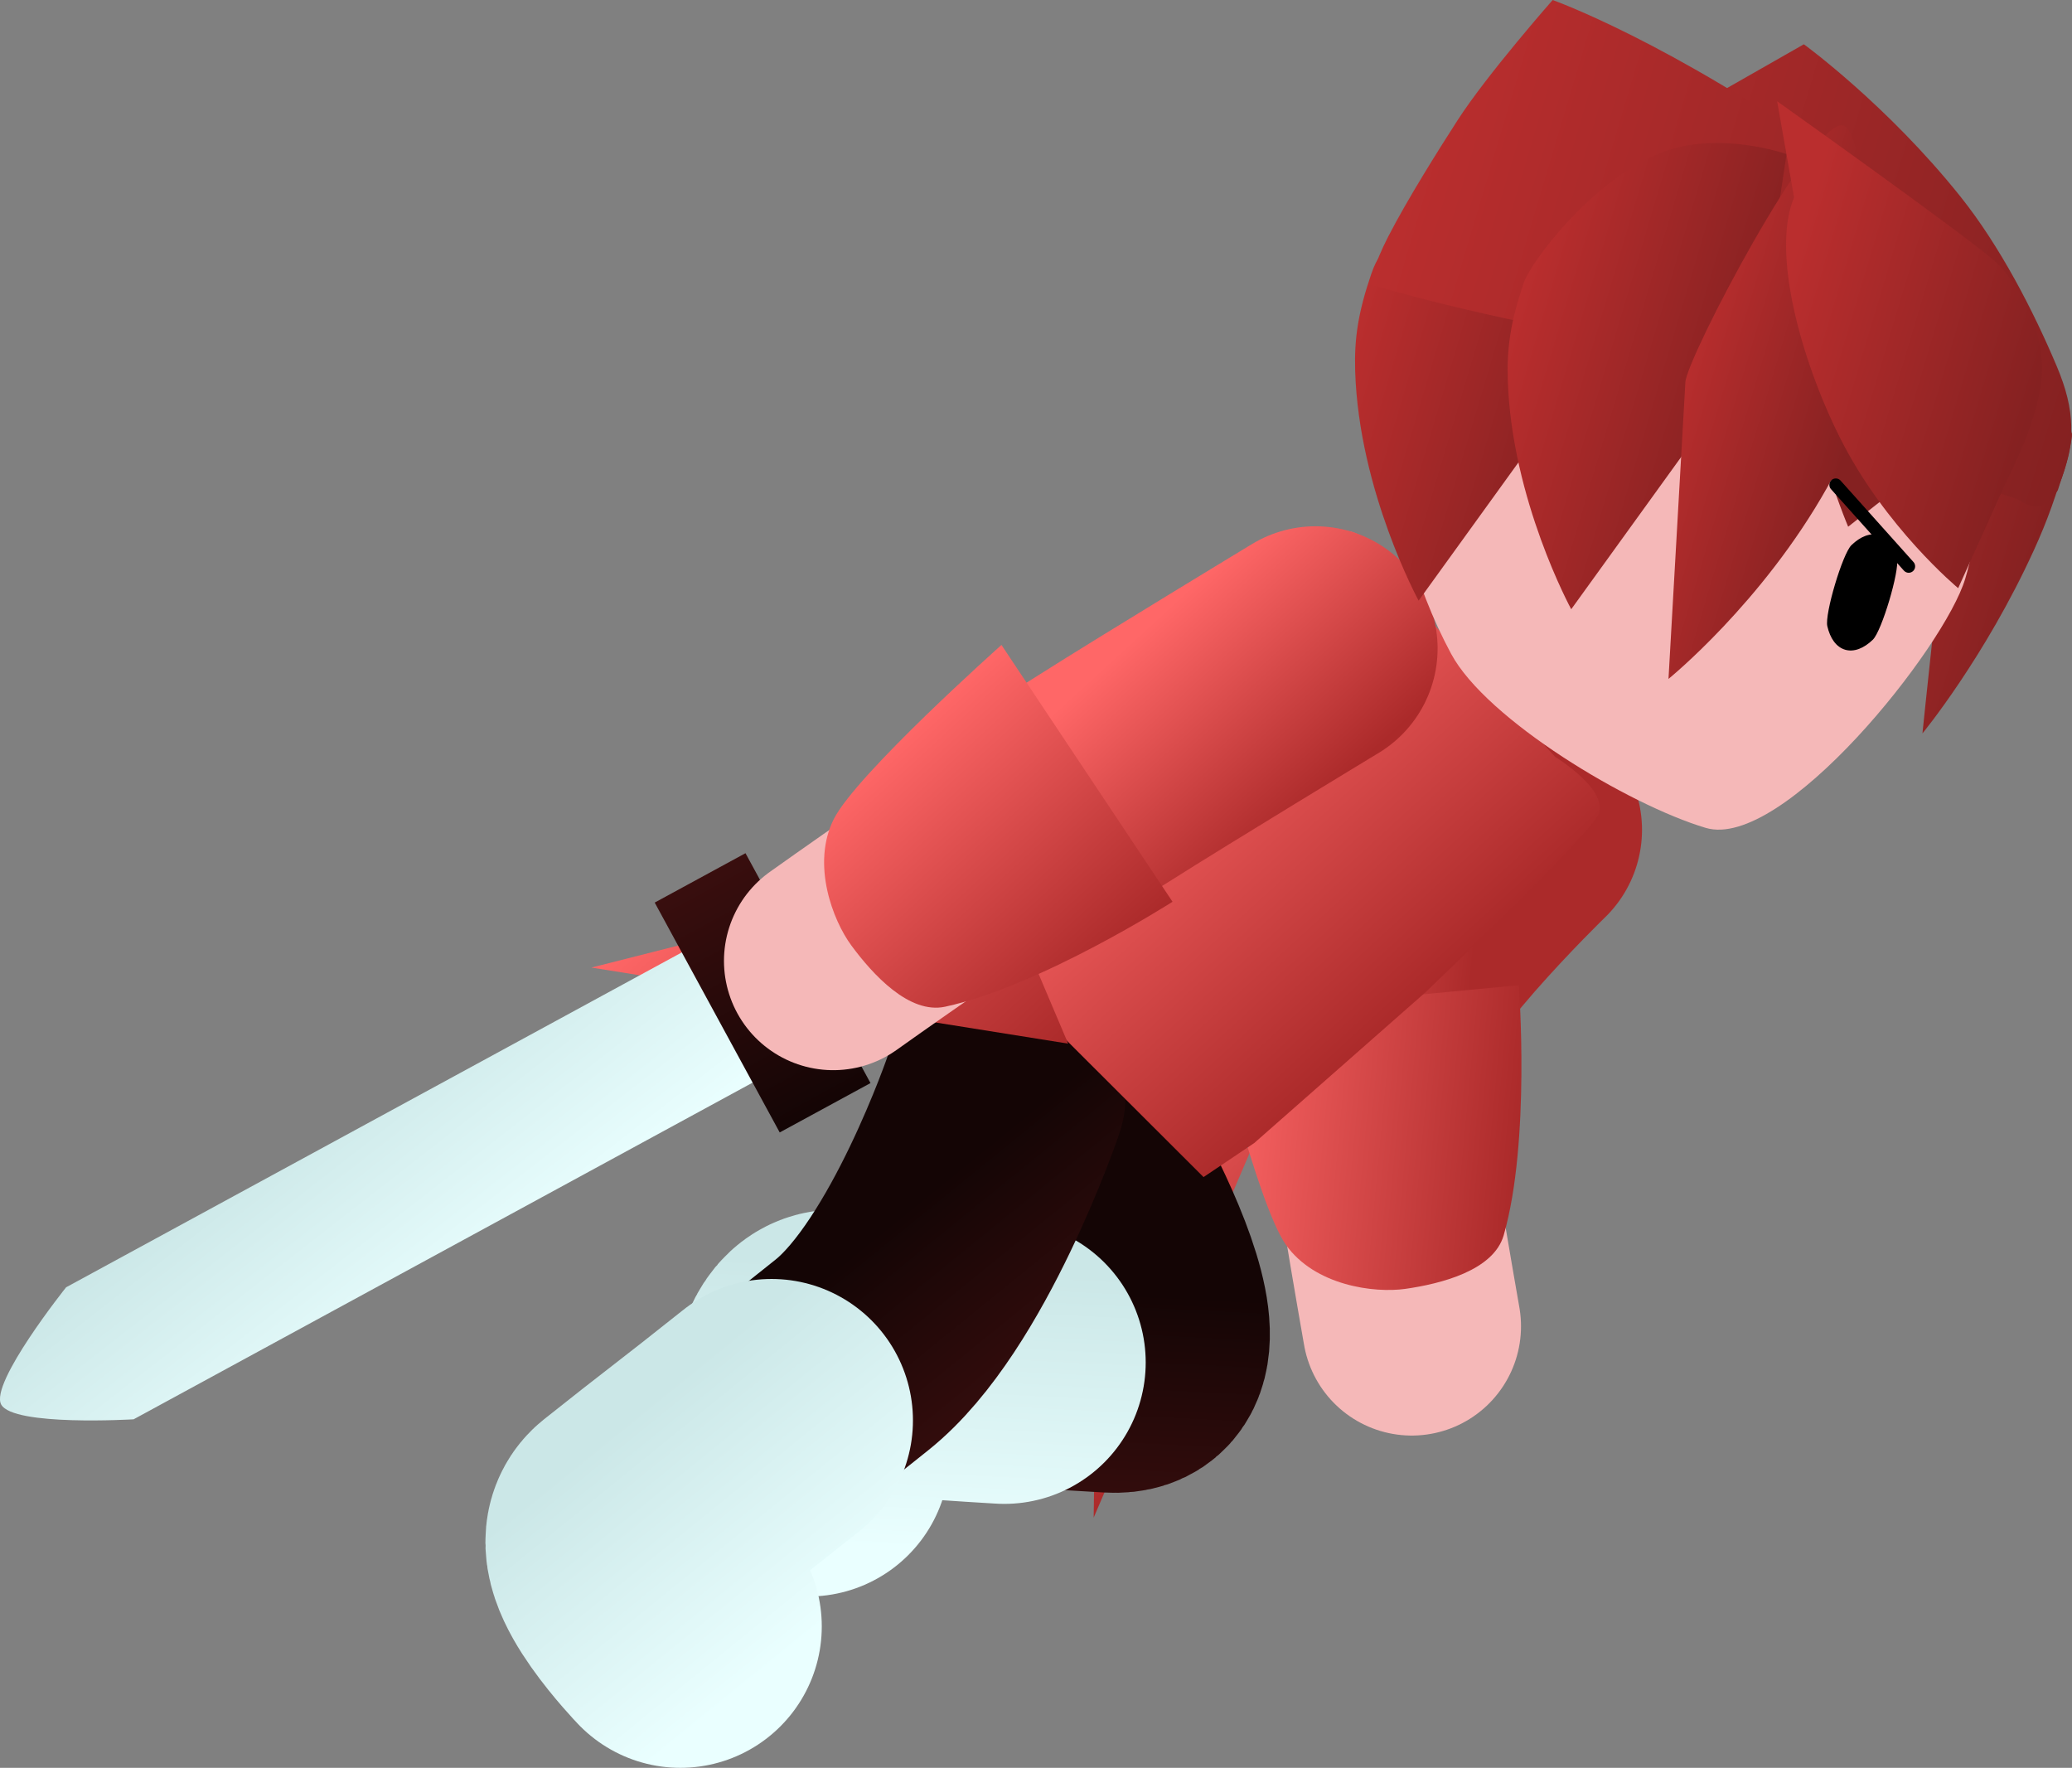 <svg version="1.1" xmlns="http://www.w3.org/2000/svg" xmlns:xlink="http://www.w3.org/1999/xlink" width="80.588" height="68.751" viewBox="0,0,80.588,68.751"><rect x="0" y="0" width="80.588" height="68.751" fill="#808080" stroke="none"/><defs><linearGradient x1="227.871" y1="192.533" x2="236.23" y2="201.656" gradientUnits="userSpaceOnUse" id="color-1"><stop offset="0" stop-color="#ff6767"/><stop offset="1" stop-color="#ab2a2a"/></linearGradient><linearGradient x1="236.807" y1="178.582" x2="246.265" y2="179.474" gradientUnits="userSpaceOnUse" id="color-2"><stop offset="0" stop-color="#ff6767"/><stop offset="1" stop-color="#ab2a2a"/></linearGradient><linearGradient x1="235.224" y1="190.758" x2="247.529" y2="191.918" gradientUnits="userSpaceOnUse" id="color-3"><stop offset="0" stop-color="#ff6767"/><stop offset="1" stop-color="#ab2a2a"/></linearGradient><linearGradient x1="232.47" y1="197.724" x2="231.988" y2="207.211" gradientUnits="userSpaceOnUse" id="color-4"><stop offset="0" stop-color="#140505"/><stop offset="1" stop-color="#390e0e"/></linearGradient><linearGradient x1="223.975" y1="196.663" x2="223.416" y2="207.649" gradientUnits="userSpaceOnUse" id="color-5"><stop offset="0" stop-color="#cbe7e7"/><stop offset="1" stop-color="#eaffff"/></linearGradient><linearGradient x1="220.176" y1="197.36" x2="226.163" y2="204.736" gradientUnits="userSpaceOnUse" id="color-6"><stop offset="0" stop-color="#140505"/><stop offset="1" stop-color="#390e0e"/></linearGradient><linearGradient x1="213.181" y1="202.371" x2="220.114" y2="210.911" gradientUnits="userSpaceOnUse" id="color-7"><stop offset="0" stop-color="#cbe7e7"/><stop offset="1" stop-color="#eaffff"/></linearGradient><linearGradient x1="232.512" y1="174.594" x2="243.401" y2="186.478" gradientUnits="userSpaceOnUse" id="color-8"><stop offset="0" stop-color="#ff6767"/><stop offset="1" stop-color="#ab2a2a"/></linearGradient><linearGradient x1="216.695" y1="180.263" x2="226.632" y2="191.107" gradientUnits="userSpaceOnUse" id="color-9"><stop offset="0" stop-color="#ff6767"/><stop offset="1" stop-color="#ab2a2a"/></linearGradient><linearGradient x1="224.17" y1="184.566" x2="222.636" y2="181.766" gradientUnits="userSpaceOnUse" id="color-10"><stop offset="0" stop-color="#140505"/><stop offset="1" stop-color="#390e0e"/></linearGradient><linearGradient x1="206.233" y1="198.608" x2="199.939" y2="190.541" gradientUnits="userSpaceOnUse" id="color-11"><stop offset="0" stop-color="#eaffff"/><stop offset="1" stop-color="#cbe7e7"/></linearGradient><linearGradient x1="220.572" y1="190.504" x2="215.677" y2="181.569" gradientUnits="userSpaceOnUse" id="color-12"><stop offset="0" stop-color="#140505"/><stop offset="1" stop-color="#390e0e"/></linearGradient><linearGradient x1="235.045" y1="170.006" x2="241.463" y2="177.01" gradientUnits="userSpaceOnUse" id="color-13"><stop offset="0" stop-color="#ff6767"/><stop offset="1" stop-color="#ab2a2a"/></linearGradient><linearGradient x1="222.888" y1="176.647" x2="230.903" y2="185.394" gradientUnits="userSpaceOnUse" id="color-14"><stop offset="0" stop-color="#ff6767"/><stop offset="1" stop-color="#ab2a2a"/></linearGradient><linearGradient x1="257.826" y1="164.56" x2="268.146" y2="167.637" gradientUnits="userSpaceOnUse" id="color-15"><stop offset="0" stop-color="#ba2e2e"/><stop offset="1" stop-color="#852121"/></linearGradient><linearGradient x1="244.024" y1="152.452" x2="270.368" y2="160.305" gradientUnits="userSpaceOnUse" id="color-16"><stop offset="0" stop-color="#ba2e2e"/><stop offset="1" stop-color="#852121"/></linearGradient><linearGradient x1="243.159" y1="163.449" x2="264.9" y2="169.93" gradientUnits="userSpaceOnUse" id="color-17"><stop offset="0" stop-color="#ffd499"/><stop offset="1" stop-color="#ffd599"/></linearGradient><linearGradient x1="240.244" y1="163.24" x2="249.32" y2="165.946" gradientUnits="userSpaceOnUse" id="color-18"><stop offset="0" stop-color="#ba2e2e"/><stop offset="1" stop-color="#852121"/></linearGradient><linearGradient x1="243.404" y1="152.819" x2="270.217" y2="160.812" gradientUnits="userSpaceOnUse" id="color-19"><stop offset="0" stop-color="#ba2e2e"/><stop offset="1" stop-color="#852121"/></linearGradient><linearGradient x1="246.18" y1="163.574" x2="255.255" y2="166.279" gradientUnits="userSpaceOnUse" id="color-20"><stop offset="0" stop-color="#ba2e2e"/><stop offset="1" stop-color="#852121"/></linearGradient><linearGradient x1="253.351" y1="162.895" x2="260.346" y2="164.981" gradientUnits="userSpaceOnUse" id="color-21"><stop offset="0" stop-color="#ba2e2e"/><stop offset="1" stop-color="#852121"/></linearGradient><linearGradient x1="257.105" y1="161.185" x2="267.193" y2="164.192" gradientUnits="userSpaceOnUse" id="color-22"><stop offset="0" stop-color="#ba2e2e"/><stop offset="1" stop-color="#852121"/></linearGradient></defs><g transform="translate(-188.464,-147.425)"><g data-paper-data="{&quot;isPaintingLayer&quot;:true}" fill-rule="nonzero" stroke-linejoin="miter" stroke-miterlimit="10" stroke-dasharray="" stroke-dashoffset="0" style="mix-blend-mode: normal"><path d="M231.248,189.438l5.875,2.696l-6.122,14.313z" data-paper-data="{&quot;index&quot;:null}" fill="url(#color-1)" stroke="none" stroke-width="0" stroke-linecap="butt"/><g><path d="M243.372,199.004c0,0 -1.551,-8.784 -1.753,-11.243c-0.24,-2.917 5.064,-7.931 5.064,-7.931" fill="none" stroke="#f5b8b8" stroke-width="8.5" stroke-linecap="round"/><path d="M241.964,190.931c-0.085,-0.827 -0.328,-1.319 -0.37,-3.326c-0.044,-2.075 5.984,-7.908 5.984,-7.908" fill="none" stroke="url(#color-2)" stroke-width="9.5" stroke-linecap="round"/><path d="M238.476,195.832c-1.126,-1.595 -2.886,-8.955 -2.886,-8.955l11.946,-1.138c0,0 0.465,6.07 -0.587,9.724c-0.396,1.375 -2.446,1.889 -3.824,2.086c-1.208,0.173 -3.523,-0.123 -4.649,-1.717z" fill="url(#color-3)" stroke="none" stroke-width="0" stroke-linecap="butt"/></g><g fill="none" stroke-linecap="round"><path d="M229.196,190.365c0,0 6.786,10.619 2.475,10.361c-3.029,-0.181 -8.173,-0.489 -10.89,-0.651c-1.102,-0.066 -0.982,3.573 -0.982,3.573" stroke="url(#color-4)" stroke-width="9.5"/><path d="M219.902,204.013c0,0 -0.137,-4.119 1.111,-4.044c3.076,0.184 3.083,0.237 6.512,0.442" stroke="url(#color-5)" stroke-width="11"/></g><g fill="none" stroke-linecap="round"><path d="M214.719,210.238c0,0 -2.523,-2.624 -1.66,-3.313c2.128,-1.696 6.158,-4.908 8.531,-6.8c3.377,-2.692 5.905,-10.123 5.905,-10.123" stroke="url(#color-6)" stroke-width="9.5"/><path d="M214.926,210.676c0,0 -2.857,-2.971 -1.879,-3.75c2.409,-1.92 2.739,-2.121 5.425,-4.262" stroke="url(#color-7)" stroke-width="11"/></g><path d="M240.511,168.146c1.101,-0.497 2.121,1.819 2.121,1.819l6.318,6.895c0,0 2.183,1.33 1.651,2.298c-0.532,0.967 -6.685,6.849 -6.685,6.849l-6.671,5.872l-1.971,1.323l-5.316,-5.306l-4.434,-5.583l1.617,-2.205l6.159,-5.933c0,0 3.867,-4.52 7.21,-6.028z" fill="url(#color-8)" stroke="#001966" stroke-width="0" stroke-linecap="butt"/><path d="M211.466,185.054l15.61,-3.958l2.933,6.916z" fill="url(#color-9)" stroke="none" stroke-width="0" stroke-linecap="butt"/><g stroke="none" stroke-linecap="butt"><path d="M227.828,182.562l-7.336,3.99l-1.513,-2.782l7.336,-3.99z" fill="url(#color-10)" stroke-width="0"/><path d="M218.177,189.289l-24.516,13.333c0,0 -4.685,0.281 -5.151,-0.575c-0.452,-0.831 2.525,-4.559 2.525,-4.559l24.387,-13.263z" fill="url(#color-11)" stroke-width="0.5"/><path d="M222.321,189.546l-3.531,1.92l-4.862,-8.94l3.531,-1.92z" fill="url(#color-12)" stroke-width="0"/></g><g><path d="M220.872,184.794c0,0 5.923,-4.223 9.042,-6.124c3.2,-1.95 9.556,-5.686 9.556,-5.686" fill="none" stroke="#f5b8b8" stroke-width="8.5" stroke-linecap="round"/><path d="M228.733,179.393c0.65,-0.498 0.239,-0.162 2.64,-1.683c2.554,-1.618 8.255,-5.068 8.255,-5.068" fill="none" stroke="url(#color-13)" stroke-width="9.5" stroke-linecap="round"/><path d="M220.89,179.286c0.872,-1.746 6.525,-6.779 6.525,-6.779l6.653,9.987c0,0 -5.129,3.281 -8.845,4.082c-1.399,0.302 -2.821,-1.262 -3.647,-2.382c-0.724,-0.982 -1.558,-3.162 -0.686,-4.909z" fill="url(#color-14)" stroke="none" stroke-width="0" stroke-linecap="butt"/></g><g><g stroke-linecap="butt"><path d="M267.571,168.819c-1.909,4.185 -4.336,7.129 -4.336,7.129c0,0 0.793,-7.676 1.071,-9.587c0.105,-0.719 -1.64,-5.318 -1.64,-5.318c0,0 -3.257,-5.639 -1.866,-5.37c1.075,0.207 7.982,8.826 7.982,8.826c0,0 0.533,-0.899 0.1,0.646c-0.433,1.546 -0.792,2.537 -1.311,3.674z" data-paper-data="{&quot;index&quot;:null}" fill="url(#color-15)" stroke="none" stroke-width="0"/><path d="M268.529,166.334c-0.693,1.703 -2.004,0.105 -2.004,0.105c0,0 -1.442,-2.458 -3.611,-3.645c-2.143,-1.173 -5.002,-1.07 -6.95,-1.708c-4.165,-1.362 -13.739,-2.594 -13.739,-2.594l16.398,-9.345c0,0 3.235,2.351 6.087,5.919c1.542,1.929 2.838,4.44 3.754,6.615c0.709,1.684 0.76,2.951 0.067,4.653z" fill="url(#color-16)" stroke="none" stroke-width="0"/><path d="M257.29,155.752c2.999,0.894 5.351,2.93 6.729,5.496c1.377,2.567 1.781,5.665 0.881,8.682c-0.796,2.672 -7.096,10.585 -10.095,9.691c-3,-0.894 -8.526,-4.206 -9.903,-6.772c-1.377,-2.567 -2.642,-6.382 -1.743,-9.4c0.899,-3.017 2.933,-5.388 5.491,-6.782c2.558,-1.393 5.641,-1.809 8.64,-0.915z" fill="#f5b8b8" stroke="url(#color-17)" stroke-width="0"/><path d="M262.245,169.153c0.106,0.47 -0.593,2.815 -0.939,3.15c-0.348,0.336 -0.735,0.492 -1.08,0.389c-0.346,-0.103 -0.584,-0.446 -0.691,-0.917c-0.106,-0.47 0.593,-2.815 0.939,-3.15c0.348,-0.336 0.735,-0.492 1.08,-0.389c0.346,0.103 0.584,0.446 0.691,0.917z" data-paper-data="{&quot;index&quot;:null}" fill="#000000" stroke="none" stroke-width="1.301"/><path d="M241.794,158.091c0.505,-1.479 0.788,-0.365 0.788,-0.365c0,0 2.849,-4.283 5.852,-5.26c3.708,-1.206 7.786,0.868 8.627,1.18c1.081,0.401 -6.205,7.146 -6.205,7.146l-7.216,9.992c0,0 -2.324,-4.259 -2.468,-8.926c-0.039,-1.268 0.117,-2.289 0.622,-3.767z" data-paper-data="{&quot;index&quot;:null}" fill="url(#color-18)" stroke="none" stroke-width="0"/><path d="M268.509,166.464c-0.099,0.332 -1.156,0.513 -1.156,0.513c0,0 -1.149,-0.381 -2.329,-0.772c-1.61,-0.534 0.58,-3.313 -4.084,-4.859c-1.875,-0.622 -6.183,-0.164 -8.78,-0.572c-5.915,-0.928 -10.441,-2.295 -10.441,-2.295c0,0 0.203,-0.812 0.731,-1.839c0.755,-1.47 1.993,-3.435 2.715,-4.554c1.145,-1.774 3.688,-4.66 3.688,-4.66c0,0 4.518,1.595 11.122,6.256c4.502,3.178 8.309,7.051 9.012,10.232c0.181,0.82 -0.285,1.901 -0.478,2.55z" fill="url(#color-19)" stroke="none" stroke-width="0"/><path d="M247.729,158.424c0.274,-0.803 2.58,-3.907 5.257,-5.025c2.25,-0.94 4.964,0.019 4.964,0.019l-1.159,7.708l-7.216,9.992c0,0 -2.324,-4.259 -2.468,-8.926c-0.039,-1.268 0.117,-2.289 0.622,-3.767z" data-paper-data="{&quot;index&quot;:null}" fill="url(#color-20)" stroke="none" stroke-width="0"/><path d="M259.028,155.405c0.552,-1.125 0.787,0.028 0.787,0.028l7.989,6.625l-7.458,5.851c0,0 -2.112,-4.981 -2.073,-9.332c0.011,-1.182 0.204,-2.048 0.756,-3.173z" fill="#852121" stroke="none" stroke-width="0"/><path d="M259.533,166.377c-2.523,4.493 -6.175,7.451 -6.175,7.451c0,0 0.528,-9.278 0.657,-11.541c0.054,-0.943 4.925,-10.22 6.12,-9.985c1.002,0.197 1.441,8.352 0.98,10.062c-0.461,1.711 -0.897,2.792 -1.582,4.013z" data-paper-data="{&quot;index&quot;:null}" fill="url(#color-21)" stroke="none" stroke-width="0"/><path d="M257.584,151.364c0,0 6.913,4.909 8.406,6.164c0.422,0.354 1.872,1.97 1.894,4.25c0.016,1.731 -1.356,4.311 -1.356,4.311l-1.903,4.21c0,0 -2.857,-2.367 -4.608,-5.871c-1.502,-3.005 -2.669,-7.214 -1.775,-9.325z" fill="url(#color-22)" stroke="none" stroke-width="0"/></g><path d="M262.701,169.45l-2.836,-3.168" fill="none" stroke="#000000" stroke-width="0.5" stroke-linecap="round"/></g></g></g></svg><!--rotationCenter:51.53643585291934:32.57471966731541-->